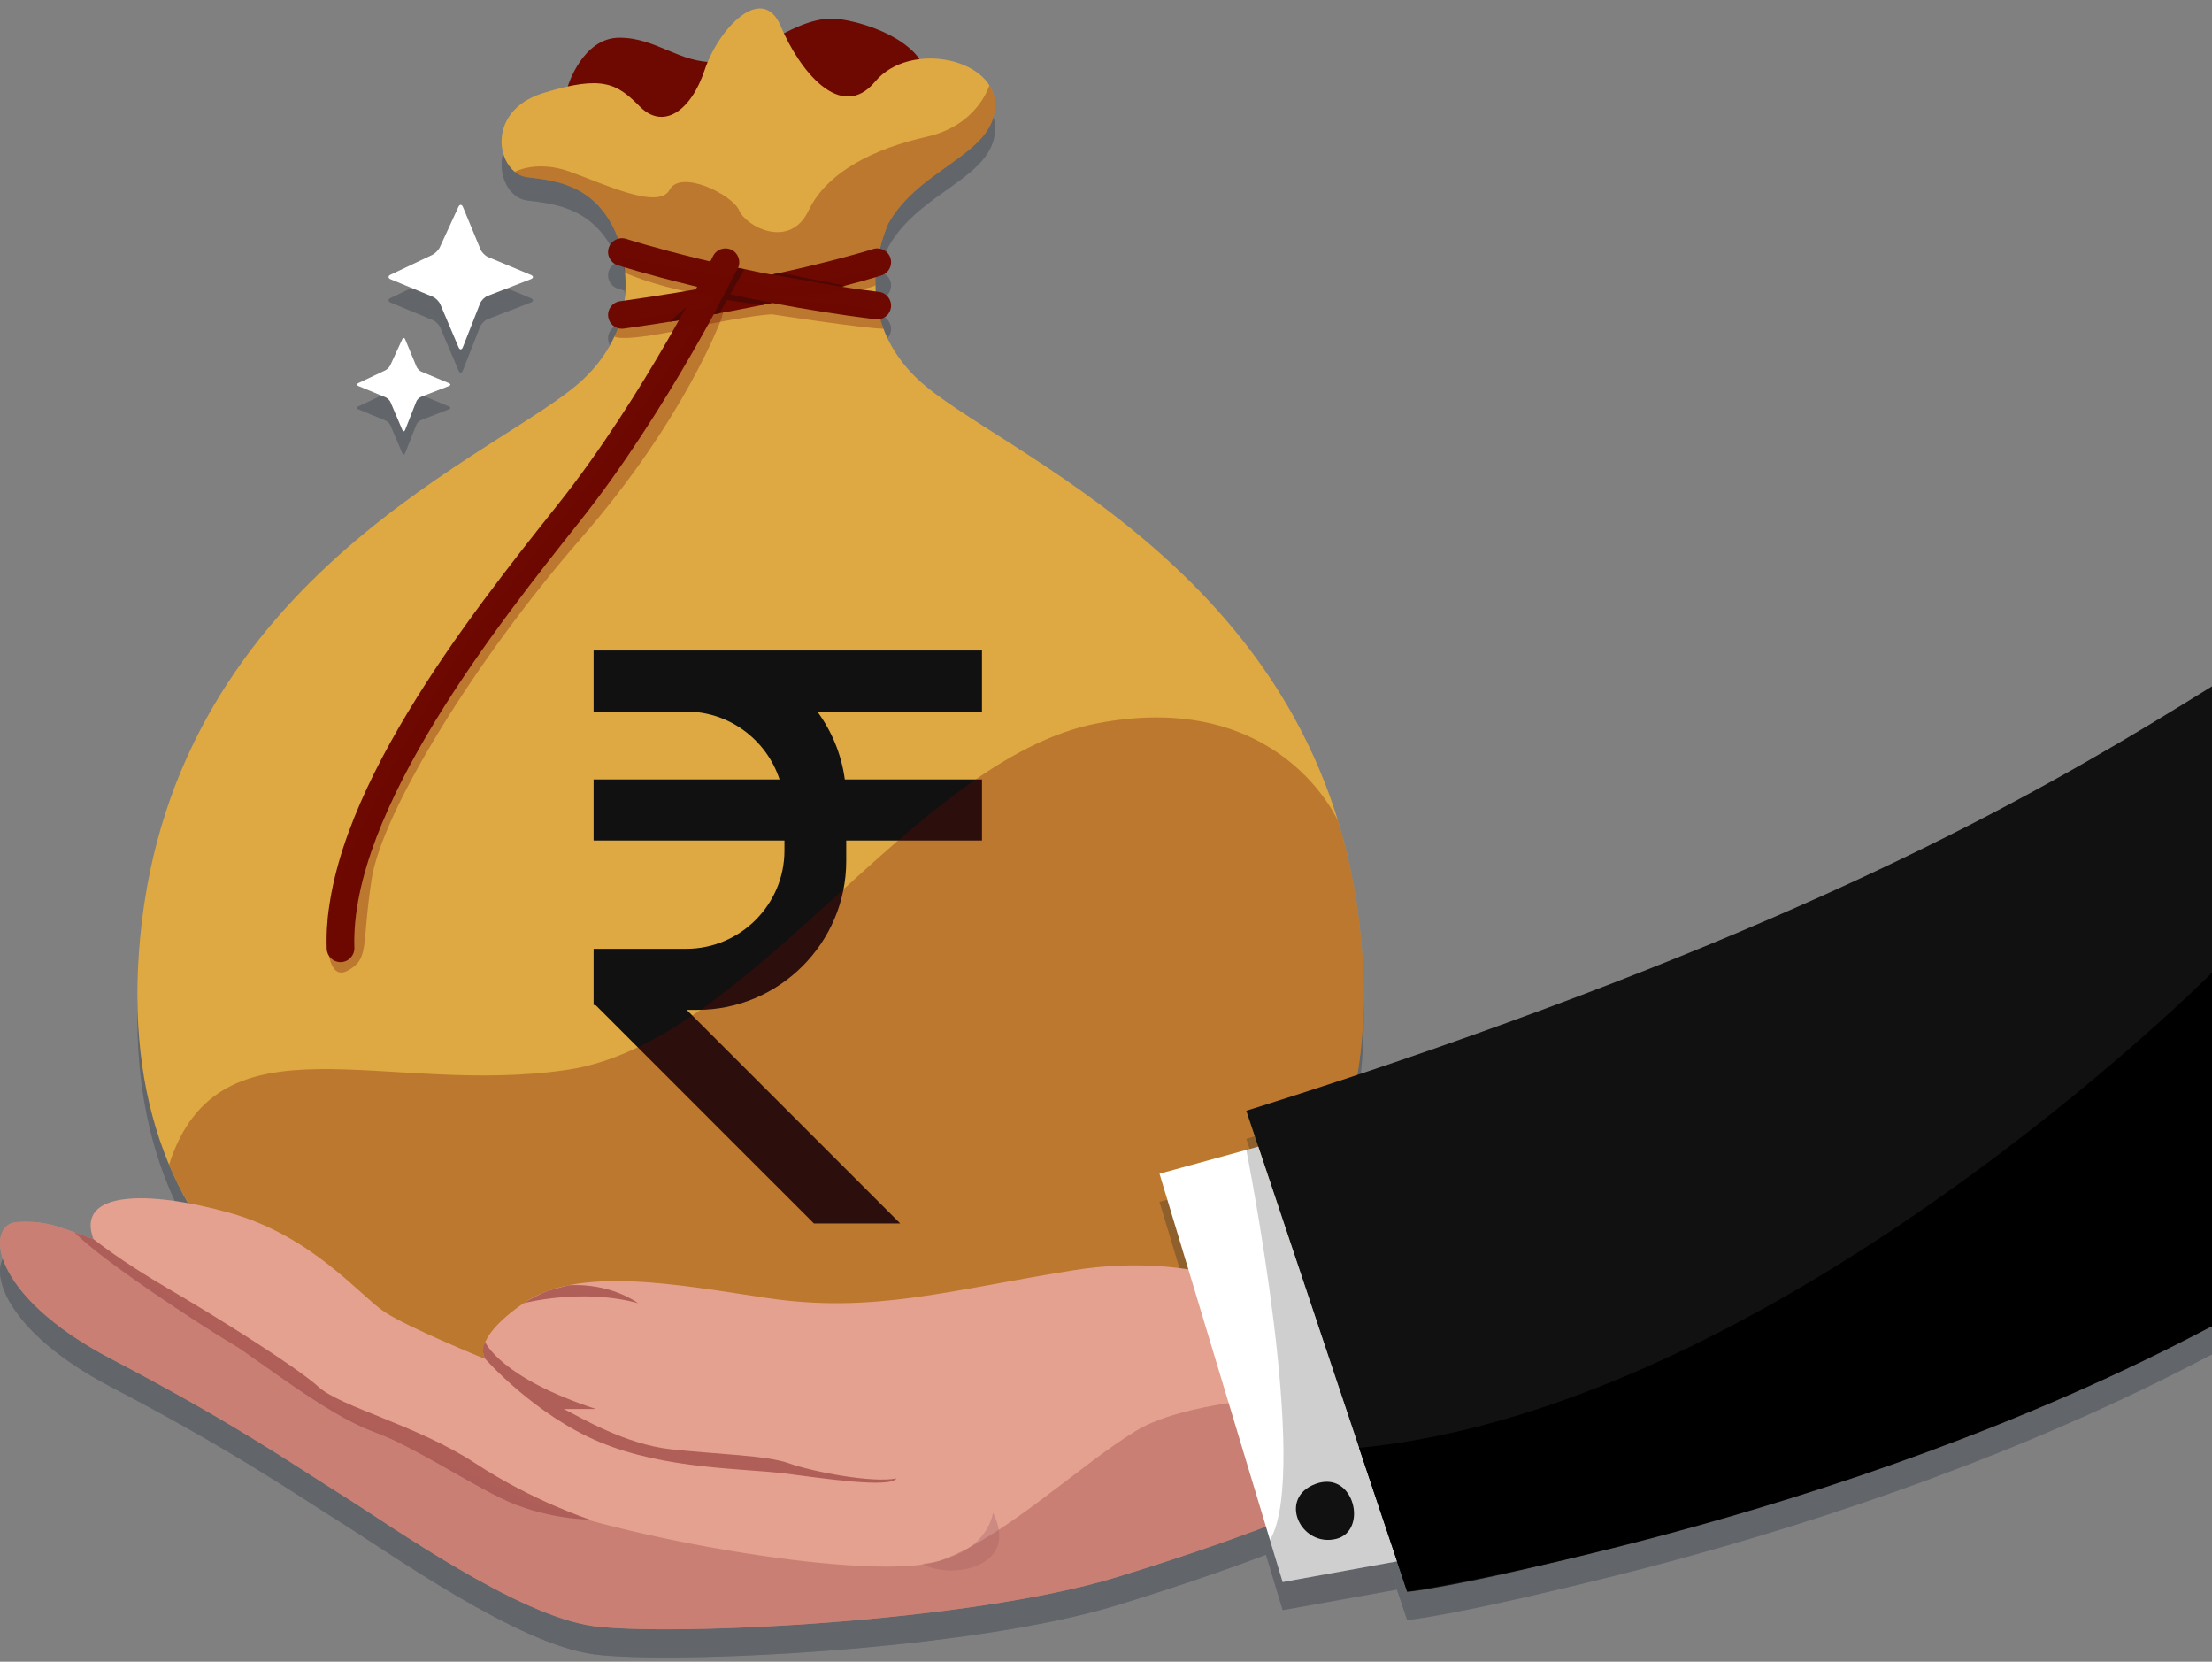 <svg width="237" height="178" viewBox="0 0 237 178" fill="none" xmlns="http://www.w3.org/2000/svg">
<rect x="0" y="0" width="237" height="178" fill="#808080" stroke="none"/>
<g opacity="0.25">
<path d="M60.83 11.758C60.83 11.758 62.395 6.533 66.367 6.533C70.338 6.533 72.788 9.289 76.739 9.147C80.69 9.003 85.382 3.817 90.074 4.558C94.767 5.299 99.952 8.094 99.211 11.759C98.469 15.423 70.357 21.8 60.83 11.758Z" fill="#081228"/>
<path d="M145.805 102.843C142.089 63.826 106.565 50.984 98.292 43.081C91.722 36.806 93.963 29.289 95.164 26.458C98.527 20.455 106.371 19.127 106.617 13.94C106.864 8.755 97.48 6.779 93.776 11.225C90.071 15.669 85.626 9.99 83.651 5.298C81.675 0.605 76.983 5.544 75.501 9.99C74.02 14.435 71.057 16.411 68.587 13.94C66.118 11.471 64.636 10.484 58.215 12.459C51.795 14.435 53.276 21.102 56.487 21.477C59.697 21.851 64.142 22.337 66.318 28.279C67.373 31.809 67.988 37.874 62.537 43.081C54.264 50.983 18.74 63.824 15.024 102.842C11.663 138.123 36.408 154.36 74.198 156.337C74.198 156.387 74.198 156.442 74.198 156.493C76.303 156.544 78.374 156.558 80.414 156.535C82.453 156.558 84.526 156.544 86.629 156.493C86.629 156.442 86.629 156.387 86.629 156.337C124.42 154.361 149.166 138.124 145.805 102.843Z" fill="#081228"/>
<path fill-rule="evenodd" clip-rule="evenodd" d="M105.211 78.72V72.181H74.725H67.66H63.6V72.715V78.72H68.861H72.46H73.524C78.178 78.72 82.146 81.784 83.525 85.992H63.6V92.531H84.048V93.609C84.048 99.397 79.312 104.134 73.524 104.134H72.46H68.861H67.032L67.017 104.12L67.004 104.134H63.6V107.537V109.95V110.141C63.681 110.161 63.766 110.177 63.847 110.197L81.25 127.601L87.203 133.553H96.431L96.441 133.543L73.572 110.674H74.726C83.493 110.674 90.666 103.5 90.666 94.733V92.532H105.213V85.992H90.517C90.153 83.301 89.115 80.818 87.573 78.721H90.266L105.211 78.72Z" fill="#081228"/>
<path opacity="0.3" d="M145.804 102.843C145.379 98.39 144.538 94.281 143.373 90.479L143.372 90.478C143.372 90.478 137.237 76.24 117.605 79.972C97.973 83.703 80.356 114.173 60.827 117.089C41.308 120.003 23.476 110.617 18.123 127.231C25.914 145.805 46.558 154.891 74.197 156.337C74.197 156.387 74.197 156.442 74.197 156.493C76.302 156.544 78.373 156.558 80.412 156.535C82.452 156.558 84.525 156.544 86.627 156.493C86.627 156.442 86.627 156.387 86.627 156.337C124.419 154.361 149.165 138.124 145.804 102.843Z" fill="#081228"/>
<path opacity="0.3" d="M94.122 29.83C94.405 28.423 94.825 27.255 95.164 26.459C98.527 20.455 106.371 19.128 106.617 13.941C106.658 13.077 106.427 12.305 106.004 11.635C106.004 11.635 104.783 15.916 99.279 17.151C93.775 18.387 88.621 20.857 86.63 25.054C84.638 29.252 79.948 26.783 79.206 25.054C78.465 23.325 72.918 20.61 71.74 22.832C70.562 25.054 64.475 22.09 60.974 20.856C57.474 19.621 55.154 20.9 55.154 20.9C55.544 21.213 55.994 21.42 56.486 21.478C59.696 21.852 64.141 22.338 66.317 28.279C66.465 28.773 66.6 29.323 66.716 29.907L78.119 32.841L94.122 29.83Z" fill="#081228"/>
<path d="M93.992 36.714C93.931 36.714 93.87 36.709 93.808 36.701C78.257 34.784 66.292 30.942 66.174 30.905C65.396 30.653 64.969 29.817 65.221 29.039C65.473 28.261 66.307 27.835 67.087 28.085C67.203 28.124 78.915 31.88 94.171 33.762C94.982 33.861 95.559 34.601 95.46 35.413C95.368 36.163 94.729 36.714 93.992 36.714Z" fill="#081228"/>
<path d="M66.63 37.714C65.902 37.714 65.268 37.178 65.165 36.436C65.052 35.625 65.618 34.877 66.428 34.764C83.381 32.41 93.437 29.21 93.537 29.177C94.317 28.926 95.151 29.354 95.401 30.133C95.652 30.912 95.225 31.746 94.445 31.997C94.03 32.131 84.071 35.306 66.836 37.699C66.767 37.71 66.698 37.714 66.63 37.714Z" fill="#081228"/>
<path d="M36.483 105.559C35.687 105.559 35.029 104.927 35.003 104.126C34.485 88.33 50.342 68.394 59.816 56.482C69.029 44.898 76.321 30.084 76.394 29.936C76.754 29.201 77.641 28.898 78.375 29.256C79.11 29.616 79.415 30.504 79.055 31.238C78.981 31.39 71.553 46.484 62.134 58.327C53.519 69.159 37.482 89.323 37.965 104.028C37.992 104.846 37.35 105.531 36.532 105.558C36.516 105.559 36.499 105.559 36.483 105.559Z" fill="#081228"/>
<path opacity="0.3" d="M66.973 31.719C66.973 31.719 69.663 32.998 74.638 33.944C79.614 34.892 88.159 33.944 88.159 33.944C88.159 33.944 93.157 33.59 93.807 33.042C93.827 32.189 93.903 31.238 93.903 31.238C93.903 31.238 84.398 33.744 82.713 33.211C81.028 32.678 66.488 29.993 66.488 29.993L66.973 31.719Z" fill="#081228"/>
<path opacity="0.3" d="M65.828 38.548C65.828 38.548 66.477 39.231 73.521 37.714C80.565 36.198 82.713 36.167 82.713 36.167C82.713 36.167 92.355 37.657 94.656 37.714C94.656 37.714 94.183 36.537 94.271 35.919C94.358 35.302 81.678 34.349 81.678 34.349L66.429 36.969L65.828 38.548Z" fill="#081228"/>
<path opacity="0.3" d="M77.338 36.525C77.338 36.525 73.455 47.313 62.228 60.182C51 73.052 40.929 89.445 39.818 96.669C38.706 103.892 39.633 105.188 37.225 106.485C34.817 107.782 34.841 102.184 35.227 99.911C35.614 97.635 43.892 78.333 54.45 65.369C65.007 52.404 72.938 39.848 76.474 34.365C78.486 32.286 77.338 36.525 77.338 36.525Z" fill="#081228"/>
<path d="M79.055 31.238L79.766 31.329C79.766 31.329 77.537 35.269 77.075 36.057C76.473 36.167 76.473 36.167 76.473 36.167C76.473 36.167 78.348 32.484 79.055 31.238Z" fill="#081228"/>
<path d="M77.848 33.945L82.712 34.947L81.601 35.179L77.338 34.562L77.848 33.945Z" fill="#081228"/>
<path d="M72.733 36.809L73.52 35.391L71.74 36.97L72.733 36.809Z" fill="#081228"/>
<path d="M82.713 31.909L90.142 33.211L90.55 33.105L83.589 31.719L82.713 31.909Z" fill="#081228"/>
</g>
<path d="M60.83 9.262C60.83 9.262 62.395 4.037 66.367 4.037C70.338 4.037 72.788 6.793 76.739 6.651C80.69 6.507 85.382 1.321 90.074 2.062C94.767 2.803 99.952 5.598 99.211 9.263C98.469 12.927 70.357 19.304 60.83 9.262Z" fill="#6D0900"/>
<path d="M145.805 100.347C142.089 61.33 106.565 48.488 98.292 40.585C91.722 34.31 93.963 26.793 95.164 23.962C98.527 17.959 106.371 16.631 106.617 11.444C106.864 6.259 97.48 4.283 93.776 8.729C90.071 13.173 85.626 7.494 83.651 2.802C81.675 -1.891 76.983 3.048 75.501 7.494C74.02 11.939 71.057 13.915 68.587 11.444C66.118 8.975 64.636 7.988 58.215 9.963C51.795 11.939 53.276 18.607 56.487 18.981C59.697 19.355 64.142 19.841 66.318 25.783C67.373 29.313 67.988 35.378 62.537 40.585C54.264 48.487 18.74 61.328 15.024 100.346C11.663 135.627 36.408 151.864 74.198 153.841C74.198 153.891 74.198 153.946 74.198 153.997C76.303 154.048 78.374 154.062 80.414 154.039C82.453 154.062 84.526 154.048 86.629 153.997C86.629 153.946 86.629 153.891 86.629 153.841C124.42 151.865 149.166 135.628 145.805 100.347Z" fill="#DEA842"/>
<path fill-rule="evenodd" clip-rule="evenodd" d="M105.211 76.224V69.685H74.725H67.66H63.6V70.219V76.224H68.861H72.46H73.524C78.178 76.224 82.146 79.288 83.525 83.496H63.6V90.035H84.048V91.113C84.048 96.901 79.312 101.638 73.524 101.638H72.46H68.861H67.032L67.017 101.624L67.004 101.638H63.6V105.041V107.454V107.645C63.681 107.664 63.766 107.681 63.847 107.701L81.25 125.105L87.203 131.057H96.431L96.441 131.047L73.572 108.178H74.726C83.493 108.178 90.666 101.004 90.666 92.237V90.036H105.213V83.496H90.517C90.153 80.805 89.115 78.322 87.573 76.225H90.266L105.211 76.224Z" fill="#111111"/>
<path opacity="0.3" d="M145.804 100.347C145.379 95.894 144.538 91.785 143.373 87.983L143.372 87.981C143.372 87.981 137.237 73.744 117.605 77.476C97.973 81.207 80.356 111.677 60.827 114.593C41.308 117.507 23.476 108.121 18.123 124.735C25.914 143.309 46.558 152.395 74.197 153.841C74.197 153.891 74.197 153.946 74.197 153.997C76.302 154.048 78.373 154.062 80.412 154.039C82.452 154.062 84.525 154.048 86.627 153.997C86.627 153.946 86.627 153.891 86.627 153.841C124.419 151.865 149.165 135.628 145.804 100.347Z" fill="#6D0900"/>
<path opacity="0.3" d="M94.122 27.334C94.405 25.927 94.825 24.759 95.164 23.963C98.527 17.959 106.371 16.632 106.617 11.445C106.658 10.581 106.427 9.809 106.004 9.139C106.004 9.139 104.783 13.421 99.279 14.655C93.775 15.891 88.621 18.361 86.63 22.558C84.638 26.756 79.948 24.287 79.206 22.558C78.465 20.829 72.918 18.114 71.74 20.336C70.562 22.558 64.475 19.594 60.974 18.36C57.474 17.125 55.154 18.404 55.154 18.404C55.544 18.717 55.994 18.924 56.486 18.982C59.696 19.356 64.141 19.842 66.317 25.783C66.465 26.277 66.6 26.827 66.716 27.411L78.119 30.345L94.122 27.334Z" fill="#6D0900"/>
<path d="M93.994 34.218C93.933 34.218 93.872 34.214 93.81 34.205C78.259 32.288 66.294 28.447 66.176 28.409C65.398 28.157 64.971 27.321 65.223 26.543C65.475 25.765 66.309 25.339 67.089 25.589C67.205 25.628 78.917 29.384 94.173 31.266C94.984 31.366 95.561 32.105 95.462 32.917C95.37 33.667 94.731 34.218 93.994 34.218Z" fill="#6D0900"/>
<path d="M66.63 35.218C65.902 35.218 65.268 34.682 65.165 33.94C65.052 33.129 65.618 32.381 66.428 32.269C83.381 29.914 93.437 26.714 93.537 26.681C94.317 26.43 95.151 26.858 95.401 27.637C95.652 28.416 95.225 29.25 94.445 29.501C94.03 29.635 84.071 32.809 66.836 35.203C66.767 35.214 66.698 35.218 66.63 35.218Z" fill="#6D0900"/>
<path d="M36.485 103.063C35.688 103.063 35.031 102.431 35.005 101.63C34.487 85.834 50.344 65.898 59.818 53.986C69.031 42.402 76.323 27.588 76.395 27.44C76.755 26.706 77.643 26.402 78.377 26.76C79.112 27.12 79.418 28.008 79.057 28.742C78.983 28.894 71.555 43.988 62.136 55.831C53.521 66.663 37.484 86.826 37.967 101.532C37.993 102.35 37.352 103.035 36.534 103.062C36.518 103.063 36.501 103.063 36.485 103.063Z" fill="#6D0900"/>
<path opacity="0.3" d="M66.975 29.223C66.975 29.223 69.665 30.502 74.64 31.449C79.616 32.396 88.161 31.449 88.161 31.449C88.161 31.449 93.159 31.094 93.808 30.546C93.829 29.693 93.905 28.742 93.905 28.742C93.905 28.742 84.4 31.248 82.715 30.715C81.03 30.182 66.49 27.497 66.49 27.497L66.975 29.223Z" fill="#6D0900"/>
<path opacity="0.3" d="M65.828 36.052C65.828 36.052 66.477 36.735 73.521 35.218C80.565 33.702 82.713 33.671 82.713 33.671C82.713 33.671 92.355 35.161 94.656 35.218C94.656 35.218 94.183 34.041 94.271 33.423C94.358 32.806 81.678 31.853 81.678 31.853L66.429 34.473L65.828 36.052Z" fill="#6D0900"/>
<path opacity="0.3" d="M77.34 34.029C77.34 34.029 73.457 44.817 62.23 57.686C51.002 70.556 40.931 86.949 39.819 94.173C38.708 101.396 39.635 102.692 37.227 103.989C34.819 105.286 34.843 99.689 35.229 97.415C35.615 95.139 43.894 75.837 54.452 62.873C65.009 49.908 72.94 37.352 76.476 31.869C78.488 29.79 77.34 34.029 77.34 34.029Z" fill="#6D0900"/>
<path d="M79.057 28.742L79.768 28.833C79.768 28.833 77.539 32.773 77.077 33.561C76.475 33.671 76.475 33.671 76.475 33.671C76.475 33.671 78.35 29.988 79.057 28.742Z" fill="#4F0703"/>
<path d="M77.85 31.448L82.714 32.451L81.603 32.684L77.34 32.066L77.85 31.448Z" fill="#4F0703"/>
<path d="M72.735 34.313L73.522 32.895L71.742 34.474L72.735 34.313Z" fill="#4F0703"/>
<path d="M82.715 29.413L90.144 30.715L90.552 30.609L83.591 29.223L82.715 29.413Z" fill="#4F0703"/>
<g opacity="0.25">
<path d="M236.999 76.538C220.571 86.741 198.835 99.612 153.365 115.457C142.662 119.186 133.531 122 133.531 122C133.531 122 149.654 170.295 150.768 173.514C151.702 173.73 192.449 166.726 236.999 145.074V76.538Z" fill="#081228"/>
<path d="M156.634 162.328C160.776 160.811 162.299 167.397 158.806 168.229C155.013 169.131 152.537 163.829 156.634 162.328Z" fill="#081228"/>
<path d="M167.08 159.619C171.221 158.103 172.745 164.689 169.253 165.52C165.459 166.421 162.982 161.121 167.08 159.619Z" fill="#081228"/>
<path d="M137.082 142.044C137.082 142.044 128.431 136.94 114.989 139.093C101.546 141.247 93.534 143.769 82.064 142.044C72.471 140.601 61.917 138.601 56.102 142.616C50.287 146.632 52.011 148.602 52.011 148.602C52.011 148.602 43.826 145.271 41.241 143.583C38.657 141.894 33.488 135.43 24.658 132.954C15.828 130.478 8.069 130.577 10.008 135.745C6.777 134.668 5.274 133.71 1.828 133.925C-1.618 134.14 -1.187 141.742 11.951 148.602C25.088 155.463 31.55 159.985 36.719 163.216C41.888 166.447 55.456 176.139 63.641 177.216C71.825 178.293 103.7 176.842 119.638 171.968C135.575 167.093 143.725 163.227 143.725 163.227L137.514 142.971" fill="#081228"/>
<path d="M10.007 135.745C10.007 135.745 12.811 138.017 17.98 141.032C23.15 144.048 31.764 149.432 34.133 151.586C36.503 153.739 44.687 155.677 50.932 159.77C57.178 163.862 63.208 165.8 63.208 165.8C63.208 165.8 58.254 165.8 53.516 163.431C48.778 161.061 44.687 158.161 39.733 156.273C34.779 154.385 27.887 148.785 24.656 146.847C21.425 144.908 10.912 138.067 7.984 135.026C10.007 135.745 10.007 135.745 10.007 135.745Z" fill="#081228"/>
<path d="M56.103 142.616C56.103 142.616 62.349 140.971 68.38 142.616C64.906 140.269 60.906 140.703 60.906 140.703C60.906 140.703 59.196 141.126 58.645 141.326C57.49 141.745 56.103 142.616 56.103 142.616Z" fill="#081228"/>
<path d="M51.993 146.796C51.993 146.796 53.627 150.615 63.858 153.954H60.411C62.134 154.816 66.948 157.724 71.864 158.262C76.78 158.8 82.164 158.908 84.533 159.77C86.903 160.631 93.471 161.923 96.055 161.385C95.302 162.462 88.302 161.385 83.995 160.847C79.688 160.308 71.288 160.416 64.289 157.508C57.289 154.6 52.013 148.602 52.013 148.602C52.013 148.602 51.426 147.782 51.993 146.796Z" fill="#081228"/>
<path d="M106.392 165.046C106.392 165.046 105.908 169.731 98.801 170.539C102.031 172.315 109.3 170.861 106.392 165.046Z" fill="#081228"/>
<path opacity="0.5" d="M119.638 171.967C135.575 167.092 143.725 163.227 143.725 163.227L140.43 152.479C137.152 152.61 126.737 153.259 121.738 156.273C115.761 159.877 107.647 167.701 100.801 170.17C93.954 172.638 65.769 167.759 55.479 163.296C55.479 163.296 46.751 159.299 42.704 157.559C38.658 155.819 29.713 150.083 26.357 147.953C23.001 145.822 10.52 136.141 10.52 136.141C10.52 136.141 10.228 135.953 9.735 135.652C6.693 134.614 5.174 133.715 1.828 133.925C-1.618 134.14 -1.187 141.741 11.951 148.602C25.088 155.462 31.55 159.985 36.719 163.215C41.888 166.446 55.456 176.138 63.641 177.215C71.825 178.291 103.7 176.841 119.638 171.967Z" fill="#081228"/>
<path d="M134.813 125.846L124.229 128.746L137.426 172.484L149.682 170.277L134.813 125.846Z" fill="#081228"/>
<path d="M140.965 161.971C145.105 160.455 146.629 167.04 143.137 167.871C139.343 168.773 136.867 163.472 140.965 161.971Z" fill="#081228"/>
<path d="M236.998 107.218C236.998 107.218 190.646 153.762 145.611 158.112C149.682 170.277 150.767 173.515 150.767 173.515C150.767 173.515 196.706 166.454 236.998 145.074C236.998 123.694 236.998 107.218 236.998 107.218Z" fill="#081228"/>
<path opacity="0.2" d="M134.815 125.846L133.531 126.198C133.531 126.198 140.435 160.779 136.067 167.974C137.207 171.751 137.428 172.484 137.428 172.484L149.684 170.305L134.815 125.846Z" fill="#081228"/>
</g>
<path d="M236.999 73.521C220.571 83.724 198.835 96.596 153.365 112.44C142.662 116.168 133.531 118.983 133.531 118.983C133.531 118.983 149.654 167.278 150.768 170.497C151.702 170.713 192.449 163.709 236.999 142.057V73.521Z" fill="#111111"/>
<path d="M156.634 159.311C160.776 157.794 162.299 164.38 158.806 165.212C155.013 166.114 152.537 160.812 156.634 159.311Z" fill="white"/>
<path d="M167.076 156.602C171.218 155.086 172.741 161.672 169.249 162.503C165.455 163.404 162.978 158.103 167.076 156.602Z" fill="white"/>
<path d="M137.082 139.027C137.082 139.027 128.431 133.923 114.989 136.077C101.546 138.23 93.534 140.752 82.064 139.027C72.471 137.584 61.917 135.584 56.102 139.599C50.287 143.615 52.011 145.585 52.011 145.585C52.011 145.585 43.826 142.254 41.241 140.566C38.657 138.877 33.488 132.413 24.658 129.937C15.828 127.461 8.069 127.559 10.008 132.728C6.777 131.651 5.274 130.693 1.828 130.908C-1.618 131.123 -1.187 138.725 11.951 145.585C25.088 152.446 31.55 156.968 36.719 160.199C41.888 163.43 55.456 173.122 63.641 174.198C71.825 175.275 103.7 173.824 119.638 168.95C135.575 164.076 143.725 160.209 143.725 160.209L137.514 139.954" fill="#E5A18F"/>
<path d="M10.007 132.728C10.007 132.728 12.811 135 17.98 138.015C23.15 141.031 31.764 146.415 34.133 148.569C36.503 150.722 44.687 152.66 50.932 156.753C57.178 160.845 63.208 162.783 63.208 162.783C63.208 162.783 58.254 162.783 53.516 160.414C48.778 158.044 44.687 155.144 39.733 153.256C34.779 151.368 27.887 145.768 24.656 143.83C21.425 141.892 10.912 135.05 7.984 132.009C10.007 132.728 10.007 132.728 10.007 132.728Z" fill="#AF5E58"/>
<path d="M56.103 139.599C56.103 139.599 62.349 137.954 68.38 139.599C64.906 137.252 60.906 137.686 60.906 137.686C60.906 137.686 59.196 138.109 58.645 138.309C57.49 138.728 56.103 139.599 56.103 139.599Z" fill="#AF5E58"/>
<path d="M51.993 143.779C51.993 143.779 53.627 147.598 63.858 150.937H60.411C62.134 151.799 66.948 154.707 71.864 155.245C76.78 155.783 82.164 155.891 84.533 156.752C86.903 157.614 93.471 158.906 96.055 158.367C95.302 159.445 88.302 158.368 83.995 157.83C79.688 157.291 71.288 157.399 64.289 154.491C57.289 151.583 52.013 145.585 52.013 145.585C52.013 145.585 51.426 144.765 51.993 143.779Z" fill="#AF5E58"/>
<path d="M106.392 162.029C106.392 162.029 105.908 166.713 98.801 167.522C102.031 169.297 109.3 167.844 106.392 162.029Z" fill="#CC8A83"/>
<path opacity="0.5" d="M119.638 168.95C135.575 164.076 143.725 160.209 143.725 160.209L140.43 149.462C137.152 149.593 126.737 150.242 121.738 153.256C115.761 156.86 107.647 164.684 100.801 167.153C93.954 169.621 65.769 164.742 55.479 160.279C55.479 160.279 46.751 156.282 42.704 154.542C38.658 152.802 29.713 147.067 26.357 144.936C23.001 142.806 10.52 133.125 10.52 133.125C10.52 133.125 10.228 132.936 9.735 132.636C6.693 131.598 5.174 130.699 1.828 130.908C-1.618 131.123 -1.187 138.725 11.951 145.585C25.088 152.446 31.55 156.968 36.719 160.199C41.888 163.43 55.456 173.122 63.641 174.198C71.825 175.274 103.7 173.824 119.638 168.95Z" fill="#AF5E58"/>
<path d="M134.817 122.829L124.232 125.729L137.429 169.467L149.686 167.259L134.817 122.829Z" fill="white"/>
<path d="M140.965 158.954C145.105 157.438 146.629 164.023 143.137 164.854C139.343 165.756 136.867 160.455 140.965 158.954Z" fill="#111111"/>
<path d="M236.998 104.201C236.998 104.201 190.646 150.745 145.611 155.095C149.682 167.259 150.767 170.497 150.767 170.497C150.767 170.497 196.706 163.437 236.998 142.057C236.998 120.677 236.998 104.201 236.998 104.201Z" fill="black"/>
<path opacity="0.2" d="M134.815 122.829L133.531 123.18C133.531 123.18 140.435 157.761 136.067 164.956C137.207 168.733 137.428 169.467 137.428 169.467L149.684 167.288L134.815 122.829Z" fill="#111111"/>
<g opacity="0.25">
<path fill-rule="evenodd" clip-rule="evenodd" d="M49.597 39.675C49.471 39.995 49.259 39.998 49.124 39.682L47.173 35.089C47.039 34.773 46.67 34.407 46.353 34.276L41.87 32.42C41.553 32.289 41.548 32.061 41.858 31.914L46.305 29.808C46.615 29.661 46.987 29.286 47.13 28.974L49.108 24.673C49.251 24.361 49.476 24.365 49.607 24.682L51.486 29.218C51.617 29.535 51.984 29.902 52.301 30.035L56.868 31.94C57.185 32.072 57.182 32.282 56.861 32.406L52.249 34.19C51.929 34.314 51.564 34.676 51.438 34.995L49.597 39.675Z" fill="#081228"/>
<path fill-rule="evenodd" clip-rule="evenodd" d="M43.406 48.542C43.325 48.749 43.187 48.751 43.101 48.547L41.84 45.58C41.753 45.376 41.515 45.139 41.31 45.054L38.414 43.856C38.209 43.771 38.205 43.623 38.406 43.529L41.279 42.168C41.48 42.073 41.719 41.83 41.812 41.629L43.09 38.85C43.182 38.648 43.328 38.651 43.413 38.856L44.626 41.786C44.711 41.992 44.948 42.229 45.153 42.314L48.103 43.546C48.308 43.632 48.306 43.767 48.1 43.847L45.119 44.999C44.913 45.079 44.678 45.314 44.596 45.52L43.406 48.542Z" fill="#081228"/>
</g>
<path fill-rule="evenodd" clip-rule="evenodd" d="M49.597 37.179C49.471 37.499 49.259 37.502 49.124 37.186L47.173 32.593C47.039 32.277 46.67 31.911 46.353 31.78L41.87 29.924C41.553 29.793 41.548 29.565 41.858 29.418L46.305 27.312C46.615 27.165 46.987 26.79 47.13 26.478L49.108 22.177C49.251 21.865 49.476 21.869 49.607 22.186L51.486 26.722C51.617 27.039 51.984 27.406 52.301 27.538L56.868 29.444C57.185 29.576 57.182 29.786 56.861 29.91L52.249 31.694C51.929 31.818 51.564 32.181 51.438 32.499L49.597 37.179Z" fill="white"/>
<path fill-rule="evenodd" clip-rule="evenodd" d="M43.408 46.047C43.327 46.253 43.189 46.255 43.103 46.051L41.842 43.084C41.755 42.88 41.517 42.643 41.312 42.558L38.416 41.36C38.211 41.275 38.207 41.127 38.408 41.033L41.281 39.672C41.481 39.577 41.721 39.334 41.814 39.133L43.092 36.354C43.184 36.152 43.33 36.155 43.415 36.36L44.628 39.29C44.713 39.496 44.95 39.733 45.155 39.818L48.105 41.05C48.31 41.136 48.308 41.271 48.102 41.351L45.121 42.503C44.915 42.583 44.679 42.818 44.598 43.024L43.408 46.047Z" fill="white"/>
</svg>
